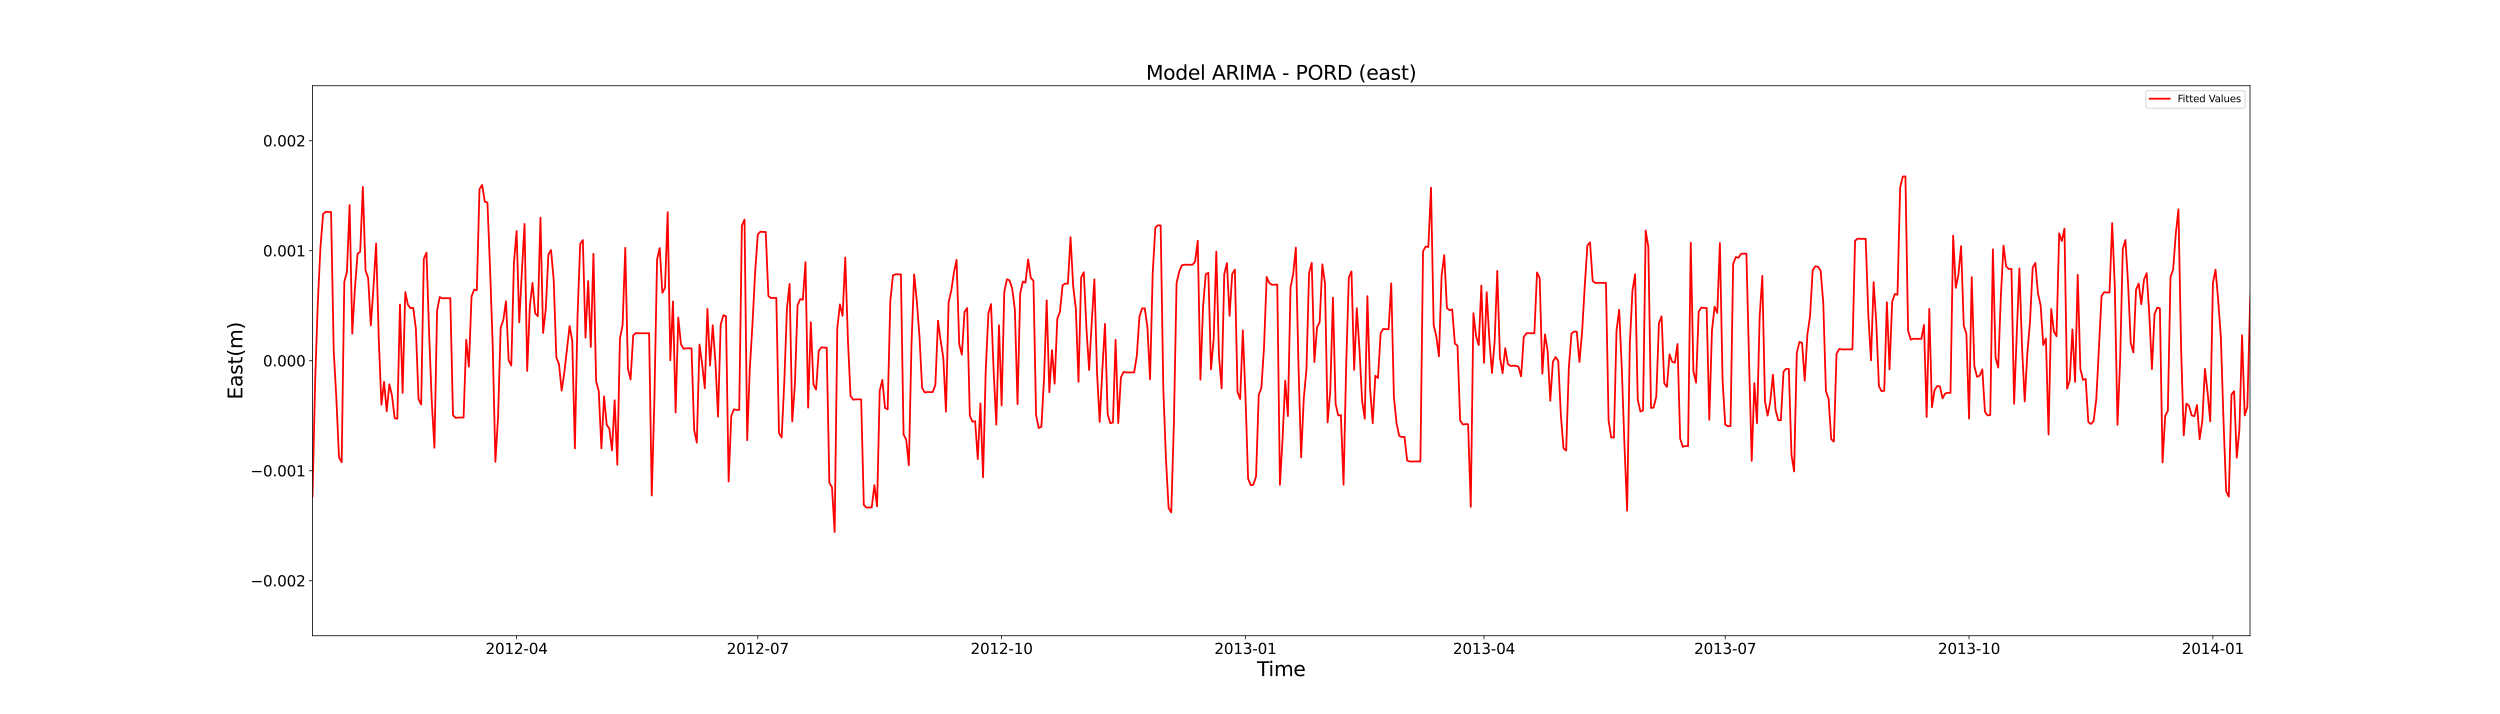 <?xml version="1.0" encoding="utf-8" standalone="no"?>
<!DOCTYPE svg PUBLIC "-//W3C//DTD SVG 1.1//EN"
  "http://www.w3.org/Graphics/SVG/1.1/DTD/svg11.dtd">
<svg xmlns:xlink="http://www.w3.org/1999/xlink" width="2520pt" height="720pt" viewBox="0 0 2520 720" xmlns="http://www.w3.org/2000/svg" version="1.1">
 <defs>
  <style type="text/css">*{stroke-linejoin: round; stroke-linecap: butt}</style>
 </defs>
 <g id="figure_1">
  <g id="patch_1">
   <path d="M 0 720 
L 2520 720 
L 2520 0 
L 0 0 
z
" style="fill: #ffffff"/>
  </g>
  <g id="axes_1">
   <g id="patch_2">
    <path d="M 315 640.8 
L 2268 640.8 
L 2268 86.4 
L 315 86.4 
z
" style="fill: #ffffff"/>
   </g>
   <g id="matplotlib.axis_1">
    <g id="xtick_1">
     <g id="line2d_1">
      <defs>
       <path id="m216ae48909" d="M 0 0 
L 0 3.5 
" style="stroke: #000000; stroke-width: 0.8"/>
      </defs>
      <g>
       <use xlink:href="#m216ae48909" x="520.72" y="640.8" style="stroke: #000000; stroke-width: 0.8"/>
      </g>
     </g>
     <g id="text_1">
      <!-- 2012-04 -->
      <g transform="translate(489.382 659.198) scale(0.15 -0.15)">
       <defs>
        <path id="DejaVuSans-32" d="M 1228 531 
L 3431 531 
L 3431 0 
L 469 0 
L 469 531 
Q 828 903 1448 1529 
Q 2069 2156 2228 2338 
Q 2531 2678 2651 2914 
Q 2772 3150 2772 3378 
Q 2772 3750 2511 3984 
Q 2250 4219 1831 4219 
Q 1534 4219 1204 4116 
Q 875 4013 500 3803 
L 500 4441 
Q 881 4594 1212 4672 
Q 1544 4750 1819 4750 
Q 2544 4750 2975 4387 
Q 3406 4025 3406 3419 
Q 3406 3131 3298 2873 
Q 3191 2616 2906 2266 
Q 2828 2175 2409 1742 
Q 1991 1309 1228 531 
z
" transform="scale(0.016)"/>
        <path id="DejaVuSans-30" d="M 2034 4250 
Q 1547 4250 1301 3770 
Q 1056 3291 1056 2328 
Q 1056 1369 1301 889 
Q 1547 409 2034 409 
Q 2525 409 2770 889 
Q 3016 1369 3016 2328 
Q 3016 3291 2770 3770 
Q 2525 4250 2034 4250 
z
M 2034 4750 
Q 2819 4750 3233 4129 
Q 3647 3509 3647 2328 
Q 3647 1150 3233 529 
Q 2819 -91 2034 -91 
Q 1250 -91 836 529 
Q 422 1150 422 2328 
Q 422 3509 836 4129 
Q 1250 4750 2034 4750 
z
" transform="scale(0.016)"/>
        <path id="DejaVuSans-31" d="M 794 531 
L 1825 531 
L 1825 4091 
L 703 3866 
L 703 4441 
L 1819 4666 
L 2450 4666 
L 2450 531 
L 3481 531 
L 3481 0 
L 794 0 
L 794 531 
z
" transform="scale(0.016)"/>
        <path id="DejaVuSans-2d" d="M 313 2009 
L 1997 2009 
L 1997 1497 
L 313 1497 
L 313 2009 
z
" transform="scale(0.016)"/>
        <path id="DejaVuSans-34" d="M 2419 4116 
L 825 1625 
L 2419 1625 
L 2419 4116 
z
M 2253 4666 
L 3047 4666 
L 3047 1625 
L 3713 1625 
L 3713 1100 
L 3047 1100 
L 3047 0 
L 2419 0 
L 2419 1100 
L 313 1100 
L 313 1709 
L 2253 4666 
z
" transform="scale(0.016)"/>
       </defs>
       <use xlink:href="#DejaVuSans-32"/>
       <use xlink:href="#DejaVuSans-30" x="63.623"/>
       <use xlink:href="#DejaVuSans-31" x="127.246"/>
       <use xlink:href="#DejaVuSans-32" x="190.869"/>
       <use xlink:href="#DejaVuSans-2d" x="254.492"/>
       <use xlink:href="#DejaVuSans-30" x="290.576"/>
       <use xlink:href="#DejaVuSans-34" x="354.199"/>
      </g>
     </g>
    </g>
    <g id="xtick_2">
     <g id="line2d_2">
      <g>
       <use xlink:href="#m216ae48909" x="763.843" y="640.8" style="stroke: #000000; stroke-width: 0.8"/>
      </g>
     </g>
     <g id="text_2">
      <!-- 2012-07 -->
      <g transform="translate(732.506 659.198) scale(0.15 -0.15)">
       <defs>
        <path id="DejaVuSans-37" d="M 525 4666 
L 3525 4666 
L 3525 4397 
L 1831 0 
L 1172 0 
L 2766 4134 
L 525 4134 
L 525 4666 
z
" transform="scale(0.016)"/>
       </defs>
       <use xlink:href="#DejaVuSans-32"/>
       <use xlink:href="#DejaVuSans-30" x="63.623"/>
       <use xlink:href="#DejaVuSans-31" x="127.246"/>
       <use xlink:href="#DejaVuSans-32" x="190.869"/>
       <use xlink:href="#DejaVuSans-2d" x="254.492"/>
       <use xlink:href="#DejaVuSans-30" x="290.576"/>
       <use xlink:href="#DejaVuSans-37" x="354.199"/>
      </g>
     </g>
    </g>
    <g id="xtick_3">
     <g id="line2d_3">
      <g>
       <use xlink:href="#m216ae48909" x="1009.637" y="640.8" style="stroke: #000000; stroke-width: 0.8"/>
      </g>
     </g>
     <g id="text_3">
      <!-- 2012-10 -->
      <g transform="translate(978.3 659.198) scale(0.15 -0.15)">
       <use xlink:href="#DejaVuSans-32"/>
       <use xlink:href="#DejaVuSans-30" x="63.623"/>
       <use xlink:href="#DejaVuSans-31" x="127.246"/>
       <use xlink:href="#DejaVuSans-32" x="190.869"/>
       <use xlink:href="#DejaVuSans-2d" x="254.492"/>
       <use xlink:href="#DejaVuSans-31" x="290.576"/>
       <use xlink:href="#DejaVuSans-30" x="354.199"/>
      </g>
     </g>
    </g>
    <g id="xtick_4">
     <g id="line2d_4">
      <g>
       <use xlink:href="#m216ae48909" x="1255.432" y="640.8" style="stroke: #000000; stroke-width: 0.8"/>
      </g>
     </g>
     <g id="text_4">
      <!-- 2013-01 -->
      <g transform="translate(1224.095 659.198) scale(0.15 -0.15)">
       <defs>
        <path id="DejaVuSans-33" d="M 2597 2516 
Q 3050 2419 3304 2112 
Q 3559 1806 3559 1356 
Q 3559 666 3084 287 
Q 2609 -91 1734 -91 
Q 1441 -91 1130 -33 
Q 819 25 488 141 
L 488 750 
Q 750 597 1062 519 
Q 1375 441 1716 441 
Q 2309 441 2620 675 
Q 2931 909 2931 1356 
Q 2931 1769 2642 2001 
Q 2353 2234 1838 2234 
L 1294 2234 
L 1294 2753 
L 1863 2753 
Q 2328 2753 2575 2939 
Q 2822 3125 2822 3475 
Q 2822 3834 2567 4026 
Q 2313 4219 1838 4219 
Q 1578 4219 1281 4162 
Q 984 4106 628 3988 
L 628 4550 
Q 988 4650 1302 4700 
Q 1616 4750 1894 4750 
Q 2613 4750 3031 4423 
Q 3450 4097 3450 3541 
Q 3450 3153 3228 2886 
Q 3006 2619 2597 2516 
z
" transform="scale(0.016)"/>
       </defs>
       <use xlink:href="#DejaVuSans-32"/>
       <use xlink:href="#DejaVuSans-30" x="63.623"/>
       <use xlink:href="#DejaVuSans-31" x="127.246"/>
       <use xlink:href="#DejaVuSans-33" x="190.869"/>
       <use xlink:href="#DejaVuSans-2d" x="254.492"/>
       <use xlink:href="#DejaVuSans-30" x="290.576"/>
       <use xlink:href="#DejaVuSans-31" x="354.199"/>
      </g>
     </g>
    </g>
    <g id="xtick_5">
     <g id="line2d_5">
      <g>
       <use xlink:href="#m216ae48909" x="1495.884" y="640.8" style="stroke: #000000; stroke-width: 0.8"/>
      </g>
     </g>
     <g id="text_5">
      <!-- 2013-04 -->
      <g transform="translate(1464.547 659.198) scale(0.15 -0.15)">
       <use xlink:href="#DejaVuSans-32"/>
       <use xlink:href="#DejaVuSans-30" x="63.623"/>
       <use xlink:href="#DejaVuSans-31" x="127.246"/>
       <use xlink:href="#DejaVuSans-33" x="190.869"/>
       <use xlink:href="#DejaVuSans-2d" x="254.492"/>
       <use xlink:href="#DejaVuSans-30" x="290.576"/>
       <use xlink:href="#DejaVuSans-34" x="354.199"/>
      </g>
     </g>
    </g>
    <g id="xtick_6">
     <g id="line2d_6">
      <g>
       <use xlink:href="#m216ae48909" x="1739.007" y="640.8" style="stroke: #000000; stroke-width: 0.8"/>
      </g>
     </g>
     <g id="text_6">
      <!-- 2013-07 -->
      <g transform="translate(1707.67 659.198) scale(0.15 -0.15)">
       <use xlink:href="#DejaVuSans-32"/>
       <use xlink:href="#DejaVuSans-30" x="63.623"/>
       <use xlink:href="#DejaVuSans-31" x="127.246"/>
       <use xlink:href="#DejaVuSans-33" x="190.869"/>
       <use xlink:href="#DejaVuSans-2d" x="254.492"/>
       <use xlink:href="#DejaVuSans-30" x="290.576"/>
       <use xlink:href="#DejaVuSans-37" x="354.199"/>
      </g>
     </g>
    </g>
    <g id="xtick_7">
     <g id="line2d_7">
      <g>
       <use xlink:href="#m216ae48909" x="1984.802" y="640.8" style="stroke: #000000; stroke-width: 0.8"/>
      </g>
     </g>
     <g id="text_7">
      <!-- 2013-10 -->
      <g transform="translate(1953.465 659.198) scale(0.15 -0.15)">
       <use xlink:href="#DejaVuSans-32"/>
       <use xlink:href="#DejaVuSans-30" x="63.623"/>
       <use xlink:href="#DejaVuSans-31" x="127.246"/>
       <use xlink:href="#DejaVuSans-33" x="190.869"/>
       <use xlink:href="#DejaVuSans-2d" x="254.492"/>
       <use xlink:href="#DejaVuSans-31" x="290.576"/>
       <use xlink:href="#DejaVuSans-30" x="354.199"/>
      </g>
     </g>
    </g>
    <g id="xtick_8">
     <g id="line2d_8">
      <g>
       <use xlink:href="#m216ae48909" x="2230.596" y="640.8" style="stroke: #000000; stroke-width: 0.8"/>
      </g>
     </g>
     <g id="text_8">
      <!-- 2014-01 -->
      <g transform="translate(2199.259 659.198) scale(0.15 -0.15)">
       <use xlink:href="#DejaVuSans-32"/>
       <use xlink:href="#DejaVuSans-30" x="63.623"/>
       <use xlink:href="#DejaVuSans-31" x="127.246"/>
       <use xlink:href="#DejaVuSans-34" x="190.869"/>
       <use xlink:href="#DejaVuSans-2d" x="254.492"/>
       <use xlink:href="#DejaVuSans-30" x="290.576"/>
       <use xlink:href="#DejaVuSans-31" x="354.199"/>
      </g>
     </g>
    </g>
    <g id="text_9">
     <!-- Time -->
     <g transform="translate(1267.033 681.514) scale(0.2 -0.2)">
      <defs>
       <path id="DejaVuSans-54" d="M -19 4666 
L 3928 4666 
L 3928 4134 
L 2272 4134 
L 2272 0 
L 1638 0 
L 1638 4134 
L -19 4134 
L -19 4666 
z
" transform="scale(0.016)"/>
       <path id="DejaVuSans-69" d="M 603 3500 
L 1178 3500 
L 1178 0 
L 603 0 
L 603 3500 
z
M 603 4863 
L 1178 4863 
L 1178 4134 
L 603 4134 
L 603 4863 
z
" transform="scale(0.016)"/>
       <path id="DejaVuSans-6d" d="M 3328 2828 
Q 3544 3216 3844 3400 
Q 4144 3584 4550 3584 
Q 5097 3584 5394 3201 
Q 5691 2819 5691 2113 
L 5691 0 
L 5113 0 
L 5113 2094 
Q 5113 2597 4934 2840 
Q 4756 3084 4391 3084 
Q 3944 3084 3684 2787 
Q 3425 2491 3425 1978 
L 3425 0 
L 2847 0 
L 2847 2094 
Q 2847 2600 2669 2842 
Q 2491 3084 2119 3084 
Q 1678 3084 1418 2786 
Q 1159 2488 1159 1978 
L 1159 0 
L 581 0 
L 581 3500 
L 1159 3500 
L 1159 2956 
Q 1356 3278 1631 3431 
Q 1906 3584 2284 3584 
Q 2666 3584 2933 3390 
Q 3200 3197 3328 2828 
z
" transform="scale(0.016)"/>
       <path id="DejaVuSans-65" d="M 3597 1894 
L 3597 1613 
L 953 1613 
Q 991 1019 1311 708 
Q 1631 397 2203 397 
Q 2534 397 2845 478 
Q 3156 559 3463 722 
L 3463 178 
Q 3153 47 2828 -22 
Q 2503 -91 2169 -91 
Q 1331 -91 842 396 
Q 353 884 353 1716 
Q 353 2575 817 3079 
Q 1281 3584 2069 3584 
Q 2775 3584 3186 3129 
Q 3597 2675 3597 1894 
z
M 3022 2063 
Q 3016 2534 2758 2815 
Q 2500 3097 2075 3097 
Q 1594 3097 1305 2825 
Q 1016 2553 972 2059 
L 3022 2063 
z
" transform="scale(0.016)"/>
      </defs>
      <use xlink:href="#DejaVuSans-54"/>
      <use xlink:href="#DejaVuSans-69" x="57.959"/>
      <use xlink:href="#DejaVuSans-6d" x="85.742"/>
      <use xlink:href="#DejaVuSans-65" x="183.154"/>
     </g>
    </g>
   </g>
   <g id="matplotlib.axis_2">
    <g id="ytick_1">
     <g id="line2d_9">
      <defs>
       <path id="mc637d4276c" d="M 0 0 
L -3.5 0 
" style="stroke: #000000; stroke-width: 0.8"/>
      </defs>
      <g>
       <use xlink:href="#mc637d4276c" x="315" y="585.36" style="stroke: #000000; stroke-width: 0.8"/>
      </g>
     </g>
     <g id="text_10">
      <!-- −0.002 -->
      <g transform="translate(252.488 591.059) scale(0.15 -0.15)">
       <defs>
        <path id="DejaVuSans-2212" d="M 678 2272 
L 4684 2272 
L 4684 1741 
L 678 1741 
L 678 2272 
z
" transform="scale(0.016)"/>
        <path id="DejaVuSans-2e" d="M 684 794 
L 1344 794 
L 1344 0 
L 684 0 
L 684 794 
z
" transform="scale(0.016)"/>
       </defs>
       <use xlink:href="#DejaVuSans-2212"/>
       <use xlink:href="#DejaVuSans-30" x="83.789"/>
       <use xlink:href="#DejaVuSans-2e" x="147.412"/>
       <use xlink:href="#DejaVuSans-30" x="179.199"/>
       <use xlink:href="#DejaVuSans-30" x="242.822"/>
       <use xlink:href="#DejaVuSans-32" x="306.445"/>
      </g>
     </g>
    </g>
    <g id="ytick_2">
     <g id="line2d_10">
      <g>
       <use xlink:href="#mc637d4276c" x="315" y="474.48" style="stroke: #000000; stroke-width: 0.8"/>
      </g>
     </g>
     <g id="text_11">
      <!-- −0.001 -->
      <g transform="translate(252.488 480.179) scale(0.15 -0.15)">
       <use xlink:href="#DejaVuSans-2212"/>
       <use xlink:href="#DejaVuSans-30" x="83.789"/>
       <use xlink:href="#DejaVuSans-2e" x="147.412"/>
       <use xlink:href="#DejaVuSans-30" x="179.199"/>
       <use xlink:href="#DejaVuSans-30" x="242.822"/>
       <use xlink:href="#DejaVuSans-31" x="306.445"/>
      </g>
     </g>
    </g>
    <g id="ytick_3">
     <g id="line2d_11">
      <g>
       <use xlink:href="#mc637d4276c" x="315" y="363.6" style="stroke: #000000; stroke-width: 0.8"/>
      </g>
     </g>
     <g id="text_12">
      <!-- 0.000 -->
      <g transform="translate(265.058 369.299) scale(0.15 -0.15)">
       <use xlink:href="#DejaVuSans-30"/>
       <use xlink:href="#DejaVuSans-2e" x="63.623"/>
       <use xlink:href="#DejaVuSans-30" x="95.41"/>
       <use xlink:href="#DejaVuSans-30" x="159.033"/>
       <use xlink:href="#DejaVuSans-30" x="222.656"/>
      </g>
     </g>
    </g>
    <g id="ytick_4">
     <g id="line2d_12">
      <g>
       <use xlink:href="#mc637d4276c" x="315" y="252.72" style="stroke: #000000; stroke-width: 0.8"/>
      </g>
     </g>
     <g id="text_13">
      <!-- 0.001 -->
      <g transform="translate(265.058 258.419) scale(0.15 -0.15)">
       <use xlink:href="#DejaVuSans-30"/>
       <use xlink:href="#DejaVuSans-2e" x="63.623"/>
       <use xlink:href="#DejaVuSans-30" x="95.41"/>
       <use xlink:href="#DejaVuSans-30" x="159.033"/>
       <use xlink:href="#DejaVuSans-31" x="222.656"/>
      </g>
     </g>
    </g>
    <g id="ytick_5">
     <g id="line2d_13">
      <g>
       <use xlink:href="#mc637d4276c" x="315" y="141.84" style="stroke: #000000; stroke-width: 0.8"/>
      </g>
     </g>
     <g id="text_14">
      <!-- 0.002 -->
      <g transform="translate(265.058 147.539) scale(0.15 -0.15)">
       <use xlink:href="#DejaVuSans-30"/>
       <use xlink:href="#DejaVuSans-2e" x="63.623"/>
       <use xlink:href="#DejaVuSans-30" x="95.41"/>
       <use xlink:href="#DejaVuSans-30" x="159.033"/>
       <use xlink:href="#DejaVuSans-32" x="222.656"/>
      </g>
     </g>
    </g>
    <g id="text_15">
     <!-- East(m) -->
     <g transform="translate(244.329 402.72) rotate(-90) scale(0.2 -0.2)">
      <defs>
       <path id="DejaVuSans-45" d="M 628 4666 
L 3578 4666 
L 3578 4134 
L 1259 4134 
L 1259 2753 
L 3481 2753 
L 3481 2222 
L 1259 2222 
L 1259 531 
L 3634 531 
L 3634 0 
L 628 0 
L 628 4666 
z
" transform="scale(0.016)"/>
       <path id="DejaVuSans-61" d="M 2194 1759 
Q 1497 1759 1228 1600 
Q 959 1441 959 1056 
Q 959 750 1161 570 
Q 1363 391 1709 391 
Q 2188 391 2477 730 
Q 2766 1069 2766 1631 
L 2766 1759 
L 2194 1759 
z
M 3341 1997 
L 3341 0 
L 2766 0 
L 2766 531 
Q 2569 213 2275 61 
Q 1981 -91 1556 -91 
Q 1019 -91 701 211 
Q 384 513 384 1019 
Q 384 1609 779 1909 
Q 1175 2209 1959 2209 
L 2766 2209 
L 2766 2266 
Q 2766 2663 2505 2880 
Q 2244 3097 1772 3097 
Q 1472 3097 1187 3025 
Q 903 2953 641 2809 
L 641 3341 
Q 956 3463 1253 3523 
Q 1550 3584 1831 3584 
Q 2591 3584 2966 3190 
Q 3341 2797 3341 1997 
z
" transform="scale(0.016)"/>
       <path id="DejaVuSans-73" d="M 2834 3397 
L 2834 2853 
Q 2591 2978 2328 3040 
Q 2066 3103 1784 3103 
Q 1356 3103 1142 2972 
Q 928 2841 928 2578 
Q 928 2378 1081 2264 
Q 1234 2150 1697 2047 
L 1894 2003 
Q 2506 1872 2764 1633 
Q 3022 1394 3022 966 
Q 3022 478 2636 193 
Q 2250 -91 1575 -91 
Q 1294 -91 989 -36 
Q 684 19 347 128 
L 347 722 
Q 666 556 975 473 
Q 1284 391 1588 391 
Q 1994 391 2212 530 
Q 2431 669 2431 922 
Q 2431 1156 2273 1281 
Q 2116 1406 1581 1522 
L 1381 1569 
Q 847 1681 609 1914 
Q 372 2147 372 2553 
Q 372 3047 722 3315 
Q 1072 3584 1716 3584 
Q 2034 3584 2315 3537 
Q 2597 3491 2834 3397 
z
" transform="scale(0.016)"/>
       <path id="DejaVuSans-74" d="M 1172 4494 
L 1172 3500 
L 2356 3500 
L 2356 3053 
L 1172 3053 
L 1172 1153 
Q 1172 725 1289 603 
Q 1406 481 1766 481 
L 2356 481 
L 2356 0 
L 1766 0 
Q 1100 0 847 248 
Q 594 497 594 1153 
L 594 3053 
L 172 3053 
L 172 3500 
L 594 3500 
L 594 4494 
L 1172 4494 
z
" transform="scale(0.016)"/>
       <path id="DejaVuSans-28" d="M 1984 4856 
Q 1566 4138 1362 3434 
Q 1159 2731 1159 2009 
Q 1159 1288 1364 580 
Q 1569 -128 1984 -844 
L 1484 -844 
Q 1016 -109 783 600 
Q 550 1309 550 2009 
Q 550 2706 781 3412 
Q 1013 4119 1484 4856 
L 1984 4856 
z
" transform="scale(0.016)"/>
       <path id="DejaVuSans-29" d="M 513 4856 
L 1013 4856 
Q 1481 4119 1714 3412 
Q 1947 2706 1947 2009 
Q 1947 1309 1714 600 
Q 1481 -109 1013 -844 
L 513 -844 
Q 928 -128 1133 580 
Q 1338 1288 1338 2009 
Q 1338 2731 1133 3434 
Q 928 4138 513 4856 
z
" transform="scale(0.016)"/>
      </defs>
      <use xlink:href="#DejaVuSans-45"/>
      <use xlink:href="#DejaVuSans-61" x="63.184"/>
      <use xlink:href="#DejaVuSans-73" x="124.463"/>
      <use xlink:href="#DejaVuSans-74" x="176.562"/>
      <use xlink:href="#DejaVuSans-28" x="215.771"/>
      <use xlink:href="#DejaVuSans-6d" x="254.785"/>
      <use xlink:href="#DejaVuSans-29" x="352.197"/>
     </g>
    </g>
   </g>
   <g id="line2d_14">
    <path d="M 312.328 507.337 
L 315 500.679 
L 317.672 383.648 
L 320.343 305.339 
L 323.015 249.165 
L 325.687 215.798 
L 328.358 213.443 
L 331.03 213.671 
L 333.702 213.649 
L 336.373 353.156 
L 339.045 401.692 
L 341.717 460.964 
L 344.389 465.885 
L 347.06 284.26 
L 349.732 273.749 
L 352.404 206.743 
L 355.075 336.359 
L 357.747 290.846 
L 360.419 255.812 
L 363.09 253.727 
L 365.762 188.391 
L 368.434 272.405 
L 371.105 280.322 
L 373.777 328.139 
L 376.449 289.912 
L 379.12 245.479 
L 381.792 341.346 
L 384.464 407.999 
L 387.135 384.93 
L 389.807 414.53 
L 392.479 387.373 
L 395.15 398.783 
L 397.822 421.431 
L 400.494 422.179 
L 403.166 306.994 
L 405.837 396.064 
L 408.509 294.45 
L 411.181 307.191 
L 413.852 310.665 
L 416.524 310.327 
L 419.196 331.178 
L 421.867 402.104 
L 424.539 407.768 
L 427.211 260.981 
L 429.882 254.657 
L 432.554 335.977 
L 435.226 405.027 
L 437.897 451.368 
L 440.569 313.243 
L 443.241 299.404 
L 445.912 300.747 
L 448.584 300.617 
L 453.927 300.628 
L 456.599 418.458 
L 459.271 421.185 
L 461.943 420.92 
L 467.286 420.944 
L 469.958 342.444 
L 472.629 369.594 
L 475.301 298.922 
L 477.973 291.929 
L 480.644 292.608 
L 483.316 190.732 
L 485.988 186.434 
L 488.659 203.328 
L 491.331 204.154 
L 494.003 271.477 
L 496.674 349.492 
L 499.346 465.484 
L 502.018 420.85 
L 504.689 330.049 
L 507.361 322.566 
L 510.033 303.715 
L 512.705 363.146 
L 515.376 368.47 
L 518.048 264.884 
L 520.72 232.892 
L 523.391 324.985 
L 526.063 273.704 
L 528.735 225.72 
L 531.406 373.867 
L 534.078 308.878 
L 536.75 285.147 
L 539.421 315.707 
L 542.093 318.723 
L 544.765 219.363 
L 547.436 335.644 
L 550.108 311.852 
L 552.78 256.51 
L 555.451 252.077 
L 558.123 282.238 
L 560.795 360.535 
L 563.466 366.947 
L 566.138 393.76 
L 568.81 375.755 
L 574.153 328.656 
L 576.825 343.788 
L 579.497 451.936 
L 582.168 318.248 
L 584.84 246.036 
L 587.512 241.972 
L 590.183 340.325 
L 592.855 283.292 
L 595.527 349.73 
L 598.198 255.854 
L 600.87 384.053 
L 603.542 394.475 
L 606.213 451.886 
L 608.885 399.55 
L 611.557 428.185 
L 614.228 432.092 
L 616.9 454.024 
L 619.572 403.456 
L 622.244 468.391 
L 624.915 341.006 
L 627.587 327.543 
L 630.259 249.855 
L 632.93 371.243 
L 635.602 382.533 
L 638.274 338.105 
L 640.945 335.707 
L 643.617 335.94 
L 654.304 335.919 
L 656.975 499.454 
L 659.647 401.957 
L 662.319 261.497 
L 664.99 250.065 
L 667.662 295.093 
L 670.334 290.146 
L 673.005 213.894 
L 675.677 363.118 
L 678.349 303.873 
L 681.021 415.811 
L 683.692 320.064 
L 686.364 346.802 
L 689.036 351.568 
L 691.707 351.105 
L 697.051 351.146 
L 699.722 433.482 
L 702.394 446.238 
L 705.066 347.294 
L 707.737 366.807 
L 710.409 391.37 
L 713.081 311.408 
L 715.752 368.503 
L 718.424 327.863 
L 721.096 363.933 
L 723.767 419.897 
L 726.439 327.455 
L 729.111 317.772 
L 731.782 318.712 
L 734.454 485.385 
L 737.126 419.264 
L 739.798 412.568 
L 742.469 413.218 
L 745.141 413.155 
L 747.813 227.444 
L 750.484 221.335 
L 753.156 443.701 
L 755.828 371.016 
L 758.499 326.682 
L 761.171 274.451 
L 763.843 236.328 
L 766.514 233.552 
L 769.186 233.822 
L 771.858 233.795 
L 774.529 298.363 
L 777.201 300.505 
L 779.873 300.297 
L 782.544 300.318 
L 785.216 436.699 
L 787.888 440.904 
L 790.56 385.142 
L 793.231 311.17 
L 795.903 286.213 
L 798.575 424.822 
L 801.246 387.741 
L 803.918 307.945 
L 806.59 301.509 
L 809.261 302.134 
L 811.933 264.226 
L 814.605 410.906 
L 817.276 324.743 
L 819.948 387.516 
L 822.62 392.803 
L 825.291 353.624 
L 827.963 350.083 
L 830.635 350.427 
L 833.306 350.394 
L 835.978 486.671 
L 838.65 491.193 
L 841.321 536.28 
L 843.993 330.649 
L 846.665 306.862 
L 849.337 318.332 
L 852.008 259.609 
L 854.68 342.325 
L 857.352 399.227 
L 860.023 402.923 
L 862.695 402.564 
L 868.038 402.596 
L 870.71 508.853 
L 873.382 511.751 
L 876.053 511.47 
L 878.725 511.497 
L 881.397 489.035 
L 884.068 510.386 
L 886.74 393.996 
L 889.412 382.87 
L 892.083 411.205 
L 894.755 412.688 
L 897.427 303.561 
L 900.098 277.606 
L 902.77 276.477 
L 905.442 276.587 
L 908.114 276.576 
L 910.785 437.829 
L 913.457 443.143 
L 916.129 468.952 
L 918.8 346.708 
L 921.472 276.643 
L 924.144 303.627 
L 926.815 338.985 
L 929.487 391.062 
L 932.159 395.614 
L 934.83 395.192 
L 940.174 395.229 
L 942.845 388.054 
L 945.517 323.231 
L 948.189 343.438 
L 950.86 360.737 
L 953.532 414.979 
L 956.204 304.646 
L 958.876 293.163 
L 961.547 274.821 
L 964.219 261.957 
L 966.891 346.859 
L 969.562 357.526 
L 972.234 314.491 
L 974.906 310.492 
L 977.577 418.853 
L 980.249 425.126 
L 982.921 424.517 
L 985.592 462.806 
L 988.264 406.64 
L 990.936 481.132 
L 993.607 373.522 
L 996.279 316.045 
L 998.951 306.516 
L 1001.622 374.883 
L 1004.294 428.117 
L 1006.966 327.795 
L 1009.637 408.71 
L 1012.309 294.238 
L 1014.981 281.448 
L 1017.653 282.69 
L 1020.324 291.015 
L 1022.996 312.437 
L 1025.668 407.343 
L 1028.339 295.993 
L 1031.011 283.769 
L 1033.683 284.956 
L 1036.354 261.49 
L 1039.026 280.089 
L 1041.698 283.043 
L 1044.369 418.541 
L 1047.041 431.431 
L 1049.713 430.18 
L 1052.384 381.799 
L 1055.056 302.786 
L 1057.728 395.317 
L 1060.399 352.97 
L 1063.071 386.736 
L 1065.743 321.381 
L 1068.415 314.307 
L 1071.086 287.488 
L 1073.758 285.814 
L 1076.43 285.976 
L 1079.101 239.096 
L 1081.773 288.509 
L 1084.445 311.194 
L 1087.116 385.007 
L 1089.788 279.644 
L 1092.46 274.443 
L 1095.131 330.873 
L 1097.803 372.913 
L 1100.475 324.739 
L 1103.146 281.64 
L 1105.818 375.92 
L 1108.49 425.266 
L 1111.161 372.621 
L 1113.833 326.506 
L 1116.505 417.369 
L 1119.176 426.679 
L 1121.848 425.775 
L 1124.52 342.564 
L 1127.192 426.472 
L 1129.863 380.59 
L 1132.535 374.883 
L 1135.207 375.437 
L 1140.55 375.388 
L 1143.222 375.388 
L 1145.893 358.724 
L 1148.565 318.942 
L 1151.237 310.926 
L 1153.908 310.752 
L 1156.58 329.677 
L 1159.252 382.284 
L 1161.923 275.191 
L 1164.595 229.337 
L 1167.267 227.063 
L 1169.938 227.284 
L 1172.61 391.576 
L 1175.282 462.619 
L 1177.953 512.063 
L 1180.625 516.539 
L 1183.297 425.563 
L 1185.969 285.461 
L 1188.64 273.753 
L 1191.312 267.363 
L 1193.984 266.813 
L 1199.327 266.861 
L 1201.999 266.861 
L 1204.67 263.723 
L 1207.342 242.634 
L 1210.014 382.749 
L 1212.685 309.235 
L 1215.357 276.334 
L 1218.029 275.03 
L 1220.7 372.297 
L 1223.372 341.971 
L 1226.044 253.66 
L 1228.715 358.575 
L 1231.387 391.543 
L 1234.059 276.392 
L 1236.731 265.223 
L 1239.402 318.387 
L 1242.074 275.951 
L 1244.746 271.771 
L 1247.417 395.102 
L 1250.089 402.168 
L 1252.761 333.025 
L 1255.432 399.621 
L 1258.104 482.545 
L 1260.776 489.108 
L 1263.447 488.471 
L 1266.119 480.197 
L 1268.791 398.172 
L 1271.462 391.079 
L 1274.134 349.91 
L 1276.806 279.134 
L 1279.477 285.337 
L 1282.149 287.079 
L 1284.821 286.91 
L 1287.492 286.927 
L 1290.164 488.765 
L 1292.836 442.209 
L 1295.508 383.88 
L 1298.179 419.417 
L 1300.851 289.656 
L 1303.523 276.467 
L 1306.194 249.52 
L 1308.866 368.315 
L 1311.538 461.032 
L 1314.209 401.6 
L 1316.881 372.762 
L 1319.553 275.073 
L 1322.224 264.983 
L 1324.896 364.927 
L 1327.568 329.933 
L 1330.239 324.79 
L 1332.911 266.46 
L 1335.583 285.697 
L 1338.254 425.808 
L 1340.926 393.824 
L 1343.598 299.997 
L 1346.269 407.049 
L 1348.941 418.783 
L 1351.613 418.412 
L 1354.285 488.561 
L 1356.956 368.073 
L 1359.628 279.586 
L 1362.3 273.559 
L 1364.971 372.759 
L 1367.643 310.649 
L 1370.315 351.691 
L 1372.986 403.865 
L 1375.658 422.103 
L 1378.33 298.581 
L 1381.001 391.094 
L 1383.673 426.721 
L 1386.345 378.759 
L 1389.016 381.048 
L 1391.688 335.93 
L 1394.36 331.406 
L 1397.031 331.846 
L 1399.703 331.828 
L 1402.375 285.585 
L 1405.047 400.185 
L 1407.718 426.531 
L 1410.39 439.356 
L 1413.062 440.519 
L 1415.733 440.406 
L 1418.405 464.23 
L 1421.077 465.238 
L 1426.42 465.149 
L 1431.763 465.149 
L 1434.435 253.225 
L 1437.107 248.524 
L 1439.778 248.98 
L 1442.45 189.195 
L 1445.122 327.48 
L 1447.793 339.067 
L 1450.465 359.091 
L 1453.137 277.642 
L 1455.808 257.081 
L 1458.48 310.504 
L 1461.152 312.67 
L 1463.824 311.878 
L 1466.495 346.362 
L 1469.167 348.365 
L 1471.839 423.778 
L 1474.51 427.905 
L 1477.182 427.504 
L 1479.854 427.543 
L 1482.525 510.9 
L 1485.197 315.661 
L 1487.869 338.794 
L 1490.54 347.915 
L 1493.212 287.907 
L 1495.884 365.711 
L 1498.555 294.534 
L 1501.227 341.375 
L 1503.899 375.97 
L 1506.57 344.841 
L 1509.242 273.097 
L 1511.914 359.952 
L 1514.585 376.221 
L 1517.257 351.047 
L 1519.929 366.906 
L 1522.601 368.871 
L 1525.272 368.68 
L 1527.944 368.699 
L 1530.616 369.675 
L 1533.287 379.385 
L 1535.959 339.75 
L 1538.631 335.928 
L 1543.974 335.908 
L 1546.646 335.913 
L 1549.317 274.652 
L 1551.989 280.184 
L 1554.661 376.686 
L 1557.332 337.126 
L 1560.004 353.671 
L 1562.676 403.988 
L 1565.347 364.501 
L 1568.019 359.906 
L 1570.691 363.77 
L 1573.363 418.793 
L 1576.034 451.94 
L 1578.706 454.154 
L 1581.378 370.563 
L 1584.049 336.209 
L 1586.721 334.147 
L 1589.393 334.347 
L 1592.064 364.938 
L 1594.736 334.78 
L 1597.408 288.632 
L 1600.079 247.508 
L 1602.751 244.326 
L 1605.423 283.07 
L 1608.094 285.286 
L 1610.766 285.071 
L 1618.781 285.09 
L 1621.453 423.842 
L 1624.124 440.98 
L 1626.796 441.009 
L 1629.468 332.964 
L 1632.14 312.232 
L 1634.811 372.71 
L 1637.483 449.394 
L 1640.155 514.706 
L 1642.826 347.357 
L 1645.498 293.197 
L 1648.17 276.39 
L 1650.841 402.552 
L 1653.513 414.827 
L 1656.185 413.636 
L 1658.856 232.375 
L 1661.528 248.942 
L 1664.2 411.24 
L 1666.871 410.775 
L 1669.543 399.675 
L 1672.215 325.814 
L 1674.886 318.864 
L 1677.558 386.255 
L 1680.23 390.09 
L 1682.902 357.165 
L 1685.573 364.676 
L 1688.245 365.628 
L 1690.917 346.729 
L 1693.588 441.99 
L 1696.26 450.349 
L 1698.932 449.538 
L 1701.603 449.616 
L 1704.275 244.702 
L 1706.947 374.183 
L 1709.618 385.681 
L 1712.29 313.984 
L 1714.962 310.045 
L 1717.633 310.427 
L 1720.305 310.39 
L 1722.977 423.194 
L 1725.648 333.266 
L 1728.32 309.104 
L 1730.992 315.437 
L 1733.663 244.928 
L 1736.335 382.662 
L 1739.007 428.041 
L 1741.679 429.587 
L 1744.35 429.436 
L 1747.022 266.067 
L 1749.694 259.14 
L 1752.365 259.813 
L 1755.037 255.815 
L 1757.709 255.667 
L 1760.38 255.681 
L 1763.052 363.466 
L 1765.724 464.619 
L 1768.395 386.112 
L 1771.067 426.621 
L 1773.739 319.089 
L 1776.41 278.068 
L 1779.082 404.222 
L 1781.754 418.934 
L 1784.425 404.882 
L 1787.097 377.693 
L 1789.769 413.186 
L 1792.44 423.432 
L 1795.112 423.67 
L 1797.784 374.601 
L 1800.456 371.737 
L 1803.127 372.015 
L 1805.799 458.514 
L 1808.471 475.18 
L 1811.142 355.852 
L 1813.814 344.602 
L 1816.486 345.694 
L 1819.157 383.832 
L 1821.829 337.382 
L 1824.501 318.808 
L 1827.172 272.637 
L 1829.844 268.431 
L 1832.516 268.839 
L 1835.187 272.879 
L 1837.859 305.59 
L 1840.531 394.327 
L 1843.202 402.093 
L 1845.874 442.705 
L 1848.546 445.19 
L 1851.218 356.533 
L 1853.889 351.754 
L 1856.561 352.218 
L 1864.576 352.177 
L 1867.248 352.177 
L 1869.919 242.668 
L 1872.591 240.527 
L 1875.263 240.735 
L 1880.606 240.717 
L 1883.278 317.623 
L 1885.949 363.276 
L 1888.621 284.375 
L 1891.293 325.572 
L 1893.964 389.29 
L 1896.636 394.321 
L 1899.308 393.832 
L 1901.979 304.689 
L 1904.651 372.44 
L 1907.323 303.927 
L 1909.995 296.354 
L 1912.666 297.089 
L 1915.338 189.27 
L 1918.01 177.946 
L 1920.681 177.832 
L 1923.353 333.401 
L 1926.025 342.349 
L 1928.696 341.48 
L 1934.04 341.557 
L 1936.711 341.557 
L 1939.383 327.572 
L 1942.055 420.363 
L 1944.726 311.347 
L 1947.398 410.52 
L 1950.07 393.025 
L 1952.741 389.124 
L 1955.413 389.503 
L 1958.085 401.596 
L 1960.756 396.609 
L 1963.428 395.989 
L 1966.1 396.027 
L 1968.772 237.485 
L 1971.443 290.131 
L 1974.115 276.533 
L 1976.787 248.087 
L 1979.458 328.264 
L 1982.13 336.342 
L 1984.802 421.943 
L 1987.473 279.414 
L 1990.145 368.892 
L 1992.817 379.806 
L 1995.488 378.746 
L 1998.16 372.332 
L 2000.832 415.146 
L 2003.503 418.711 
L 2006.175 418.364 
L 2008.847 251.296 
L 2011.518 360.314 
L 2014.19 370.504 
L 2016.862 298.841 
L 2019.534 247.561 
L 2022.205 268.567 
L 2024.877 271.238 
L 2027.549 270.979 
L 2030.22 407.06 
L 2032.892 336.333 
L 2035.564 270.568 
L 2038.235 350.174 
L 2040.907 404.695 
L 2043.579 355.801 
L 2046.25 324.35 
L 2048.922 269.891 
L 2051.594 265.074 
L 2054.265 295.542 
L 2056.937 307.713 
L 2059.609 347.817 
L 2062.28 341.194 
L 2064.952 438.06 
L 2067.624 311.499 
L 2070.295 334.122 
L 2072.967 338.956 
L 2075.639 235.268 
L 2078.311 242.955 
L 2080.982 230.401 
L 2083.654 391.703 
L 2086.326 383.458 
L 2088.997 332.071 
L 2091.669 384.926 
L 2094.341 277.088 
L 2097.012 371.826 
L 2099.684 383.059 
L 2102.356 381.968 
L 2105.027 425.522 
L 2107.699 427.353 
L 2110.371 424.488 
L 2113.042 402.556 
L 2118.386 298.422 
L 2121.057 294.454 
L 2123.729 294.839 
L 2126.401 294.802 
L 2129.073 224.899 
L 2131.744 289.554 
L 2134.416 428.292 
L 2137.088 363.689 
L 2139.759 251.048 
L 2142.431 241.925 
L 2145.103 285.872 
L 2147.774 345.718 
L 2150.446 355.321 
L 2153.118 291.922 
L 2155.789 285.887 
L 2158.461 306.671 
L 2161.133 282 
L 2163.804 275.38 
L 2166.476 316.841 
L 2169.148 372.011 
L 2171.819 316.304 
L 2174.491 310.123 
L 2177.163 310.723 
L 2179.834 466.142 
L 2182.506 419.162 
L 2185.178 414.124 
L 2187.85 279.422 
L 2190.521 271.597 
L 2193.193 235.635 
L 2195.865 210.987 
L 2198.536 350.531 
L 2201.208 438.822 
L 2203.88 406.876 
L 2206.551 409.063 
L 2209.223 418.777 
L 2211.895 419.509 
L 2214.566 408.259 
L 2217.238 442.695 
L 2219.91 424.722 
L 2222.581 371.837 
L 2225.253 395.58 
L 2227.925 424.795 
L 2230.596 285.498 
L 2233.268 271.792 
L 2235.94 302.65 
L 2238.611 339.823 
L 2241.283 423.714 
L 2243.955 495.156 
L 2246.627 500.548 
L 2249.298 397.701 
L 2251.97 394.353 
L 2254.642 461.404 
L 2257.313 432.849 
L 2259.985 337.957 
L 2262.657 418.754 
L 2265.328 410.178 
L 2268 308.74 
L 2270.672 262.012 
L 2270.672 262.012 
" clip-path="url(#p47065d9d3d)" style="fill: none; stroke: #ff0000; stroke-width: 1.8; stroke-linecap: square"/>
   </g>
   <g id="patch_3">
    <path d="M 315 640.8 
L 315 86.4 
" style="fill: none; stroke: #000000; stroke-width: 0.8; stroke-linejoin: miter; stroke-linecap: square"/>
   </g>
   <g id="patch_4">
    <path d="M 2268 640.8 
L 2268 86.4 
" style="fill: none; stroke: #000000; stroke-width: 0.8; stroke-linejoin: miter; stroke-linecap: square"/>
   </g>
   <g id="patch_5">
    <path d="M 315 640.8 
L 2268 640.8 
" style="fill: none; stroke: #000000; stroke-width: 0.8; stroke-linejoin: miter; stroke-linecap: square"/>
   </g>
   <g id="patch_6">
    <path d="M 315 86.4 
L 2268 86.4 
" style="fill: none; stroke: #000000; stroke-width: 0.8; stroke-linejoin: miter; stroke-linecap: square"/>
   </g>
   <g id="text_16">
    <!-- Model ARIMA - PORD (east) -->
    <g transform="translate(1155.181 80.4) scale(0.2 -0.2)">
     <defs>
      <path id="DejaVuSans-4d" d="M 628 4666 
L 1569 4666 
L 2759 1491 
L 3956 4666 
L 4897 4666 
L 4897 0 
L 4281 0 
L 4281 4097 
L 3078 897 
L 2444 897 
L 1241 4097 
L 1241 0 
L 628 0 
L 628 4666 
z
" transform="scale(0.016)"/>
      <path id="DejaVuSans-6f" d="M 1959 3097 
Q 1497 3097 1228 2736 
Q 959 2375 959 1747 
Q 959 1119 1226 758 
Q 1494 397 1959 397 
Q 2419 397 2687 759 
Q 2956 1122 2956 1747 
Q 2956 2369 2687 2733 
Q 2419 3097 1959 3097 
z
M 1959 3584 
Q 2709 3584 3137 3096 
Q 3566 2609 3566 1747 
Q 3566 888 3137 398 
Q 2709 -91 1959 -91 
Q 1206 -91 779 398 
Q 353 888 353 1747 
Q 353 2609 779 3096 
Q 1206 3584 1959 3584 
z
" transform="scale(0.016)"/>
      <path id="DejaVuSans-64" d="M 2906 2969 
L 2906 4863 
L 3481 4863 
L 3481 0 
L 2906 0 
L 2906 525 
Q 2725 213 2448 61 
Q 2172 -91 1784 -91 
Q 1150 -91 751 415 
Q 353 922 353 1747 
Q 353 2572 751 3078 
Q 1150 3584 1784 3584 
Q 2172 3584 2448 3432 
Q 2725 3281 2906 2969 
z
M 947 1747 
Q 947 1113 1208 752 
Q 1469 391 1925 391 
Q 2381 391 2643 752 
Q 2906 1113 2906 1747 
Q 2906 2381 2643 2742 
Q 2381 3103 1925 3103 
Q 1469 3103 1208 2742 
Q 947 2381 947 1747 
z
" transform="scale(0.016)"/>
      <path id="DejaVuSans-6c" d="M 603 4863 
L 1178 4863 
L 1178 0 
L 603 0 
L 603 4863 
z
" transform="scale(0.016)"/>
      <path id="DejaVuSans-20" transform="scale(0.016)"/>
      <path id="DejaVuSans-41" d="M 2188 4044 
L 1331 1722 
L 3047 1722 
L 2188 4044 
z
M 1831 4666 
L 2547 4666 
L 4325 0 
L 3669 0 
L 3244 1197 
L 1141 1197 
L 716 0 
L 50 0 
L 1831 4666 
z
" transform="scale(0.016)"/>
      <path id="DejaVuSans-52" d="M 2841 2188 
Q 3044 2119 3236 1894 
Q 3428 1669 3622 1275 
L 4263 0 
L 3584 0 
L 2988 1197 
Q 2756 1666 2539 1819 
Q 2322 1972 1947 1972 
L 1259 1972 
L 1259 0 
L 628 0 
L 628 4666 
L 2053 4666 
Q 2853 4666 3247 4331 
Q 3641 3997 3641 3322 
Q 3641 2881 3436 2590 
Q 3231 2300 2841 2188 
z
M 1259 4147 
L 1259 2491 
L 2053 2491 
Q 2509 2491 2742 2702 
Q 2975 2913 2975 3322 
Q 2975 3731 2742 3939 
Q 2509 4147 2053 4147 
L 1259 4147 
z
" transform="scale(0.016)"/>
      <path id="DejaVuSans-49" d="M 628 4666 
L 1259 4666 
L 1259 0 
L 628 0 
L 628 4666 
z
" transform="scale(0.016)"/>
      <path id="DejaVuSans-50" d="M 1259 4147 
L 1259 2394 
L 2053 2394 
Q 2494 2394 2734 2622 
Q 2975 2850 2975 3272 
Q 2975 3691 2734 3919 
Q 2494 4147 2053 4147 
L 1259 4147 
z
M 628 4666 
L 2053 4666 
Q 2838 4666 3239 4311 
Q 3641 3956 3641 3272 
Q 3641 2581 3239 2228 
Q 2838 1875 2053 1875 
L 1259 1875 
L 1259 0 
L 628 0 
L 628 4666 
z
" transform="scale(0.016)"/>
      <path id="DejaVuSans-4f" d="M 2522 4238 
Q 1834 4238 1429 3725 
Q 1025 3213 1025 2328 
Q 1025 1447 1429 934 
Q 1834 422 2522 422 
Q 3209 422 3611 934 
Q 4013 1447 4013 2328 
Q 4013 3213 3611 3725 
Q 3209 4238 2522 4238 
z
M 2522 4750 
Q 3503 4750 4090 4092 
Q 4678 3434 4678 2328 
Q 4678 1225 4090 567 
Q 3503 -91 2522 -91 
Q 1538 -91 948 565 
Q 359 1222 359 2328 
Q 359 3434 948 4092 
Q 1538 4750 2522 4750 
z
" transform="scale(0.016)"/>
      <path id="DejaVuSans-44" d="M 1259 4147 
L 1259 519 
L 2022 519 
Q 2988 519 3436 956 
Q 3884 1394 3884 2338 
Q 3884 3275 3436 3711 
Q 2988 4147 2022 4147 
L 1259 4147 
z
M 628 4666 
L 1925 4666 
Q 3281 4666 3915 4102 
Q 4550 3538 4550 2338 
Q 4550 1131 3912 565 
Q 3275 0 1925 0 
L 628 0 
L 628 4666 
z
" transform="scale(0.016)"/>
     </defs>
     <use xlink:href="#DejaVuSans-4d"/>
     <use xlink:href="#DejaVuSans-6f" x="86.279"/>
     <use xlink:href="#DejaVuSans-64" x="147.461"/>
     <use xlink:href="#DejaVuSans-65" x="210.938"/>
     <use xlink:href="#DejaVuSans-6c" x="272.461"/>
     <use xlink:href="#DejaVuSans-20" x="300.244"/>
     <use xlink:href="#DejaVuSans-41" x="332.031"/>
     <use xlink:href="#DejaVuSans-52" x="400.439"/>
     <use xlink:href="#DejaVuSans-49" x="469.922"/>
     <use xlink:href="#DejaVuSans-4d" x="499.414"/>
     <use xlink:href="#DejaVuSans-41" x="585.693"/>
     <use xlink:href="#DejaVuSans-20" x="654.102"/>
     <use xlink:href="#DejaVuSans-2d" x="685.889"/>
     <use xlink:href="#DejaVuSans-20" x="721.973"/>
     <use xlink:href="#DejaVuSans-50" x="753.76"/>
     <use xlink:href="#DejaVuSans-4f" x="814.062"/>
     <use xlink:href="#DejaVuSans-52" x="892.773"/>
     <use xlink:href="#DejaVuSans-44" x="962.256"/>
     <use xlink:href="#DejaVuSans-20" x="1039.258"/>
     <use xlink:href="#DejaVuSans-28" x="1071.045"/>
     <use xlink:href="#DejaVuSans-65" x="1110.059"/>
     <use xlink:href="#DejaVuSans-61" x="1171.582"/>
     <use xlink:href="#DejaVuSans-73" x="1232.861"/>
     <use xlink:href="#DejaVuSans-74" x="1284.961"/>
     <use xlink:href="#DejaVuSans-29" x="1324.17"/>
    </g>
   </g>
   <g id="legend_1">
    <g id="patch_7">
     <path d="M 2165.003 109.078 
L 2261 109.078 
Q 2263 109.078 2263 107.078 
L 2263 93.4 
Q 2263 91.4 2261 91.4 
L 2165.003 91.4 
Q 2163.003 91.4 2163.003 93.4 
L 2163.003 107.078 
Q 2163.003 109.078 2165.003 109.078 
z
" style="fill: #ffffff; opacity: 0.8; stroke: #cccccc; stroke-linejoin: miter"/>
    </g>
    <g id="line2d_15">
     <path d="M 2167.003 99.498 
L 2177.003 99.498 
L 2187.003 99.498 
" style="fill: none; stroke: #ff0000; stroke-width: 1.8; stroke-linecap: square"/>
    </g>
    <g id="text_17">
     <!-- Fitted Values -->
     <g transform="translate(2195.003 102.998) scale(0.1 -0.1)">
      <defs>
       <path id="DejaVuSans-46" d="M 628 4666 
L 3309 4666 
L 3309 4134 
L 1259 4134 
L 1259 2759 
L 3109 2759 
L 3109 2228 
L 1259 2228 
L 1259 0 
L 628 0 
L 628 4666 
z
" transform="scale(0.016)"/>
       <path id="DejaVuSans-56" d="M 1831 0 
L 50 4666 
L 709 4666 
L 2188 738 
L 3669 4666 
L 4325 4666 
L 2547 0 
L 1831 0 
z
" transform="scale(0.016)"/>
       <path id="DejaVuSans-75" d="M 544 1381 
L 544 3500 
L 1119 3500 
L 1119 1403 
Q 1119 906 1312 657 
Q 1506 409 1894 409 
Q 2359 409 2629 706 
Q 2900 1003 2900 1516 
L 2900 3500 
L 3475 3500 
L 3475 0 
L 2900 0 
L 2900 538 
Q 2691 219 2414 64 
Q 2138 -91 1772 -91 
Q 1169 -91 856 284 
Q 544 659 544 1381 
z
M 1991 3584 
L 1991 3584 
z
" transform="scale(0.016)"/>
      </defs>
      <use xlink:href="#DejaVuSans-46"/>
      <use xlink:href="#DejaVuSans-69" x="50.27"/>
      <use xlink:href="#DejaVuSans-74" x="78.053"/>
      <use xlink:href="#DejaVuSans-74" x="117.262"/>
      <use xlink:href="#DejaVuSans-65" x="156.471"/>
      <use xlink:href="#DejaVuSans-64" x="217.994"/>
      <use xlink:href="#DejaVuSans-20" x="281.471"/>
      <use xlink:href="#DejaVuSans-56" x="313.258"/>
      <use xlink:href="#DejaVuSans-61" x="373.916"/>
      <use xlink:href="#DejaVuSans-6c" x="435.195"/>
      <use xlink:href="#DejaVuSans-75" x="462.979"/>
      <use xlink:href="#DejaVuSans-65" x="526.357"/>
      <use xlink:href="#DejaVuSans-73" x="587.881"/>
     </g>
    </g>
   </g>
  </g>
 </g>
 <defs>
  <clipPath id="p47065d9d3d">
   <rect x="315" y="86.4" width="1953" height="554.4"/>
  </clipPath>
 </defs>
</svg>
